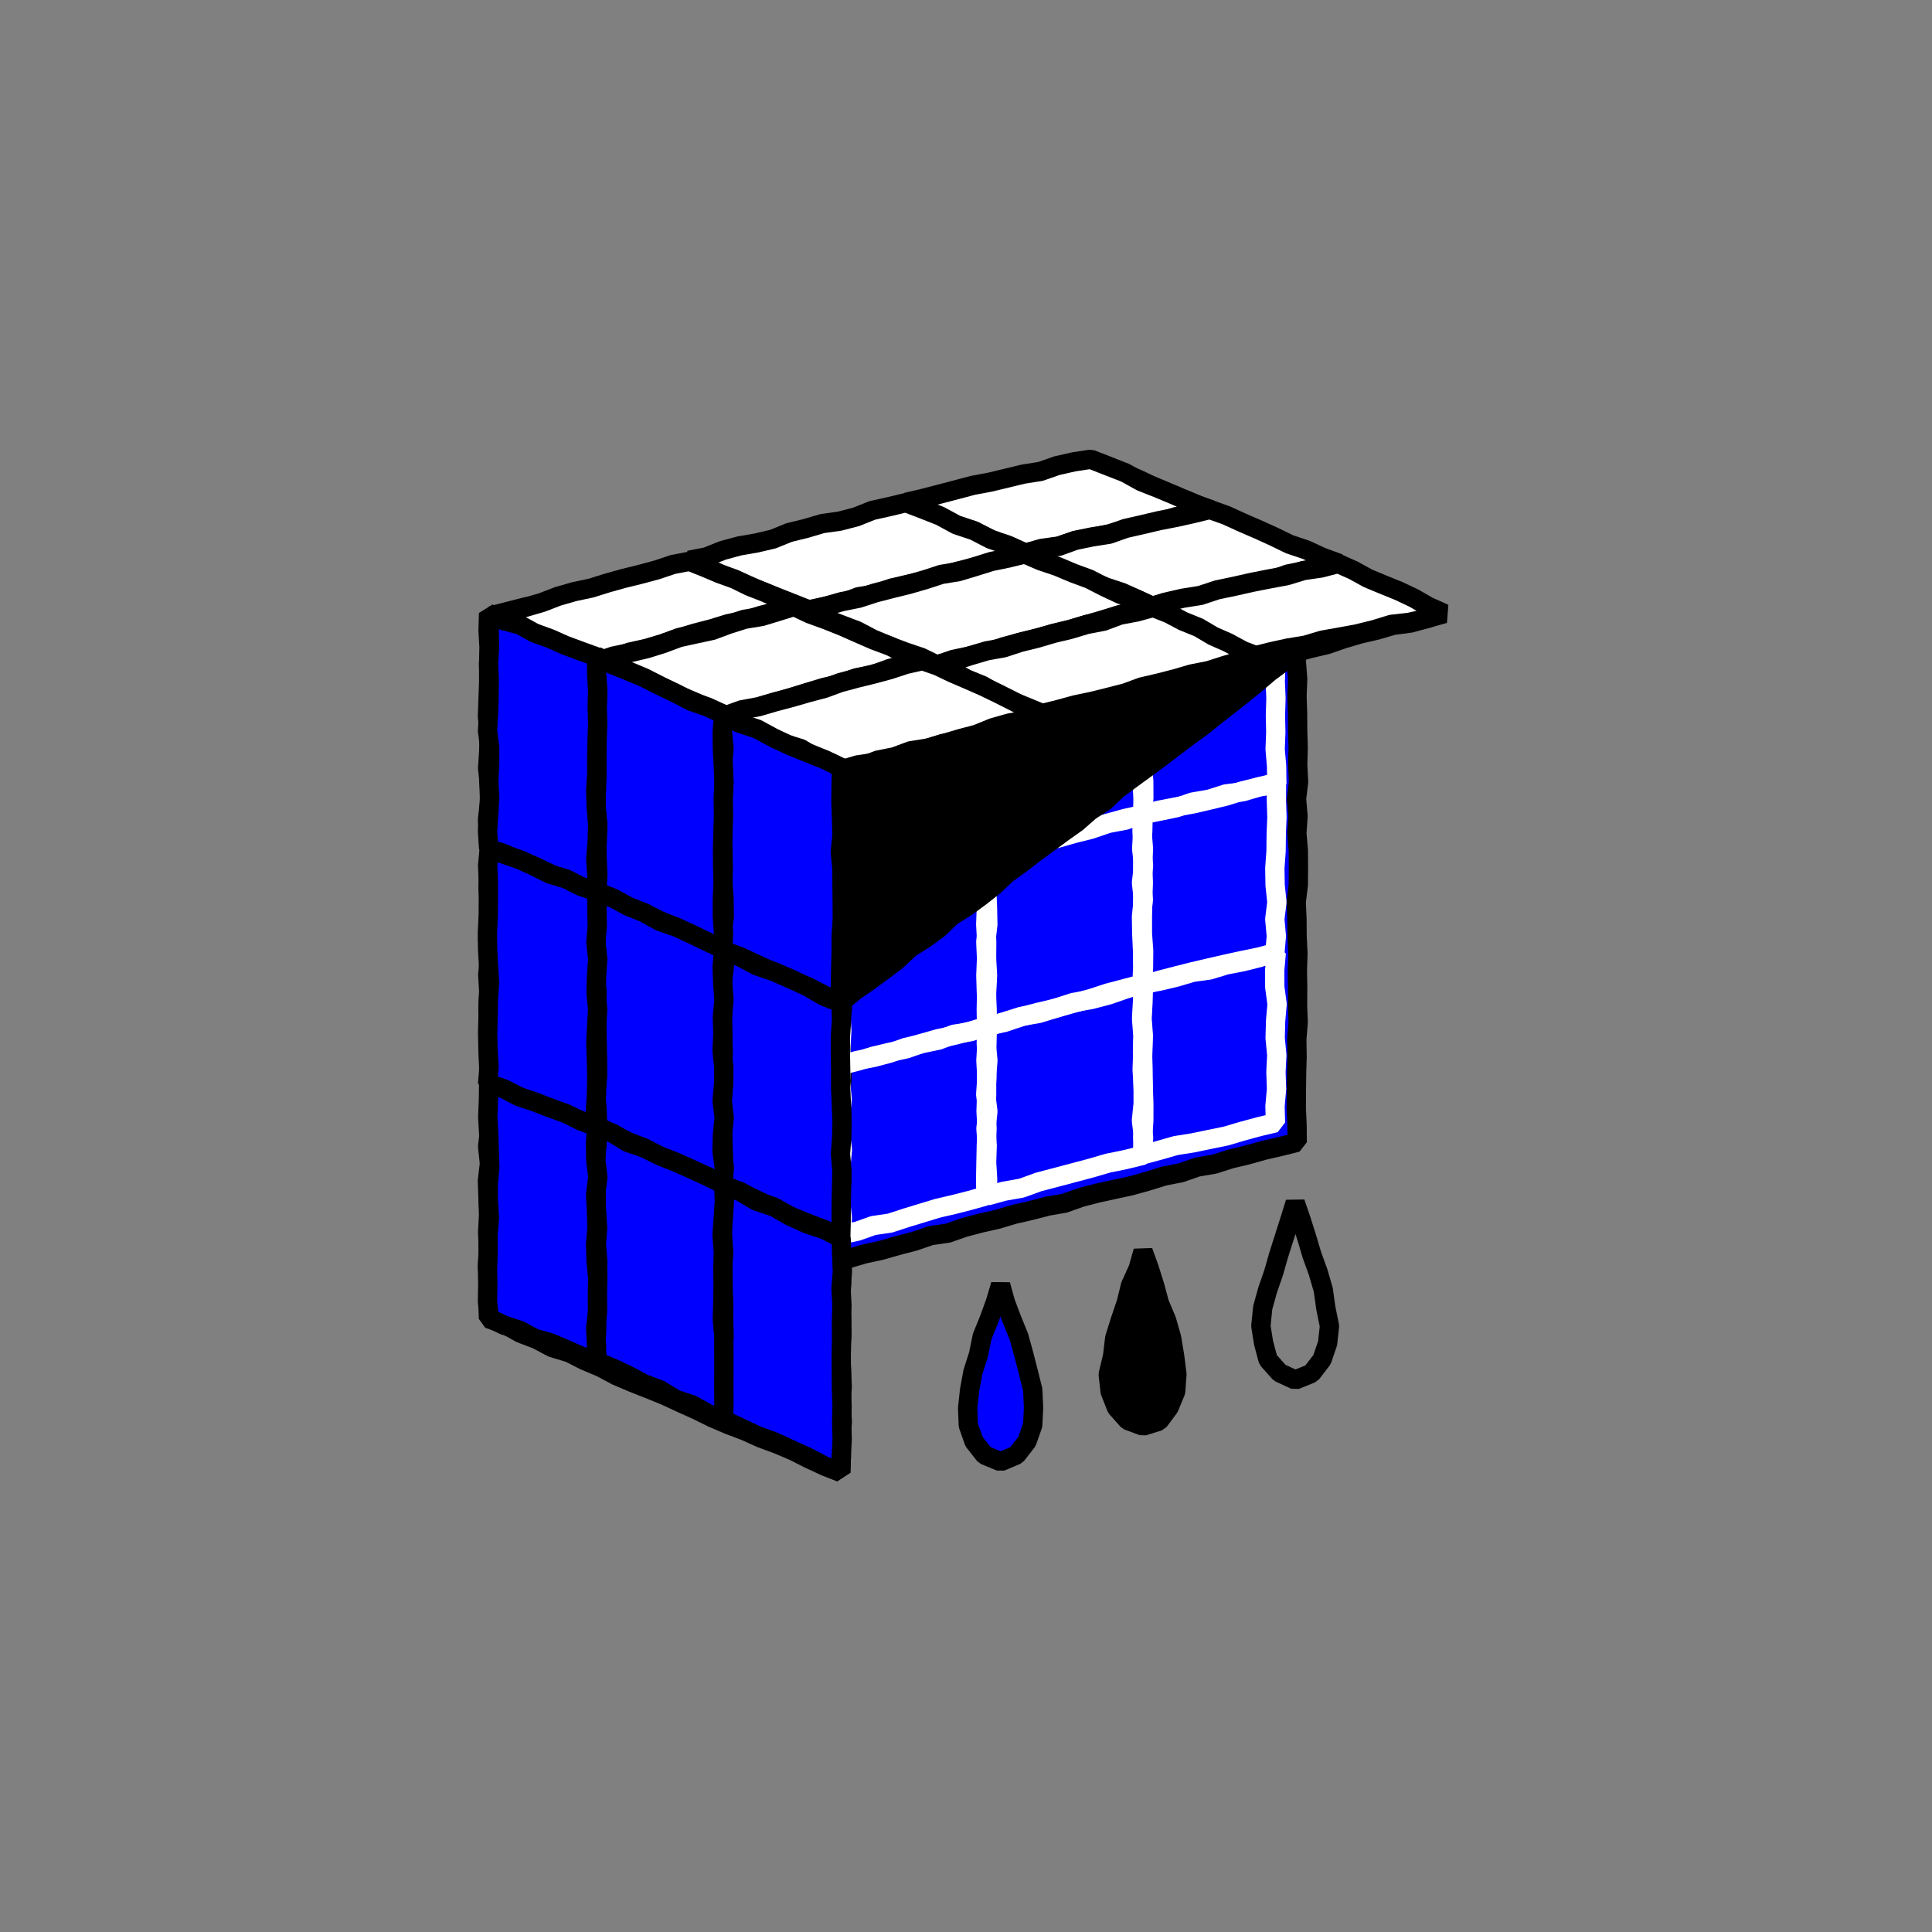 <svg id="Layer_1" data-name="Layer 1" xmlns="http://www.w3.org/2000/svg" viewBox="0 0 800 800"><rect x="0" y="0" width="800" height="800" fill="#808080" stroke="none"/><defs><style>.cls-1{fill:#fff;}.cls-2,.cls-4{fill:none;stroke-linejoin:bevel;stroke-width:8px;}.cls-2{stroke:#000;}.cls-3{fill:blue;}.cls-4{stroke:#fff;}</style></defs><title>rear window</title><polygon class="cls-1" points="350.01 318.68 343.32 316.09 336.63 313.31 330.27 309.79 323.54 307.09 316.79 304.44 310.24 301.35 303.56 298.55 296.98 295.5 290.16 293.02 283.67 289.77 277.18 286.53 270.36 284.05 263.61 281.42 257.09 278.25 250.65 274.89 243.78 272.5 237.21 269.43 230.74 266.15 224.02 263.42 217.09 261.17 210.47 258.2 203.78 254.94 210.82 253.05 217.72 251.3 224.73 250.01 231.42 247.49 238.34 245.84 245.16 243.79 252.21 242.65 258.97 240.41 265.86 238.66 272.78 237.04 279.62 235.09 286.5 233.32 293.48 231.9 300.34 230.03 307.2 228.15 314.06 226.28 321 224.72 327.79 222.57 334.56 220.35 341.65 219.34 348.37 216.9 355.24 215.08 362.29 213.91 368.97 211.34 375.91 209.77 382.81 208.02 389.61 205.91 396.62 204.6 403.5 202.79 410.3 200.66 417.15 198.74 424.19 197.53 431.06 195.72 437.82 193.41 444.83 192.06 451.63 190.33 458.34 192.83 464.92 195.87 471.63 198.59 478.16 201.73 484.76 204.71 491.57 207.23 498.23 210.07 504.76 213.23 511.42 216.09 517.87 219.42 524.75 221.76 531.34 224.8 537.81 228.07 544.35 231.17 551.18 233.65 557.82 236.55 564.64 239.05 571.13 242.31 577.59 245.61 584.35 248.25 590.87 251.45 597.6 253.99 590.89 256.14 584.02 257.99 576.92 258.93 570.09 260.92 563.16 262.53 556.33 264.53 549.59 266.88 542.67 268.51 535.8 270.31 528.92 272.11 521.92 273.44 515.14 275.62 508.15 276.99 501.48 279.57 494.4 280.61 487.73 283.23 480.66 284.28 473.81 286.2 467.12 288.71 460.19 290.36 453.32 292.17 446.27 293.35 439.51 295.63 432.69 297.63 425.64 298.82 418.89 301.14 411.85 302.33 404.97 304.11 398.12 306.05 391.4 308.46 384.5 310.21 377.56 311.8 370.56 313.14 363.78 315.35 356.94 317.36 350.01 318.68"/><polygon class="cls-2" points="350.01 318.68 343.32 316.09 336.63 313.31 330.27 309.79 323.54 307.09 316.79 304.44 310.24 301.35 303.56 298.55 296.98 295.5 290.16 293.02 283.67 289.77 277.18 286.53 270.36 284.05 263.61 281.42 257.09 278.25 250.65 274.89 243.78 272.5 237.21 269.43 230.74 266.15 224.02 263.42 217.09 261.17 210.47 258.2 203.78 254.94 210.82 253.05 217.72 251.3 224.73 250.01 231.42 247.49 238.34 245.84 245.16 243.79 252.21 242.65 258.97 240.41 265.86 238.66 272.78 237.04 279.62 235.09 286.5 233.32 293.48 231.9 300.34 230.03 307.2 228.15 314.06 226.28 321 224.72 327.79 222.57 334.56 220.35 341.65 219.34 348.37 216.9 355.24 215.08 362.29 213.91 368.97 211.34 375.91 209.77 382.81 208.02 389.61 205.91 396.62 204.6 403.5 202.79 410.3 200.66 417.15 198.74 424.19 197.53 431.06 195.72 437.82 193.41 444.83 192.06 451.63 190.33 458.34 192.83 464.92 195.87 471.63 198.59 478.16 201.73 484.76 204.71 491.57 207.23 498.23 210.07 504.76 213.23 511.42 216.09 517.87 219.42 524.75 221.76 531.34 224.8 537.81 228.07 544.35 231.17 551.18 233.65 557.82 236.55 564.64 239.05 571.13 242.31 577.59 245.61 584.35 248.25 590.87 251.45 597.6 253.99 590.89 256.14 584.02 257.99 576.92 258.93 570.09 260.92 563.16 262.53 556.33 264.53 549.59 266.88 542.67 268.51 535.8 270.31 528.92 272.11 521.92 273.44 515.14 275.62 508.15 276.99 501.48 279.57 494.4 280.61 487.73 283.23 480.66 284.28 473.81 286.2 467.12 288.71 460.19 290.36 453.32 292.17 446.27 293.35 439.51 295.63 432.69 297.63 425.64 298.82 418.89 301.14 411.85 302.33 404.97 304.11 398.12 306.05 391.4 308.46 384.5 310.21 377.56 311.8 370.56 313.14 363.78 315.35 356.94 317.36 350.01 318.68"/><polygon class="cls-3" points="537.14 472.99 530.29 474.72 523.35 476.31 516.5 478.24 509.57 479.89 502.78 482.06 495.74 483.26 489 485.61 482 486.98 475.19 489.1 468.34 491.01 461.37 492.52 454.41 494.04 447.52 495.83 440.79 498.23 433.75 499.45 426.85 501.24 419.91 502.83 413.08 504.87 406.13 506.44 399.24 508.26 392.5 510.62 385.41 511.63 378.65 513.96 371.76 515.75 364.91 517.72 357.94 519.22 351.1 521.23 343.99 522.22 337.33 524.28 337.05 517.34 337.11 510.23 336.88 503.13 336.73 496.02 337.35 488.92 337.58 481.82 337.5 474.71 337.38 467.61 336.82 460.5 336.93 453.4 337.57 446.3 337.55 439.19 337.47 432.08 336.88 424.98 336.78 417.87 337.68 410.77 336.95 403.66 337.12 396.55 337.31 389.45 337.06 382.34 337.5 375.23 336.74 368.12 337.28 361.01 337.31 353.9 337.33 346.8 337.12 339.69 337.35 332.58 336.95 325.47 337.08 318.36 337.06 311.25 337.06 304.14 336.95 297.02 337.12 289.84 344.04 287.94 350.97 286.33 358 285.06 364.78 282.85 371.67 281.06 378.66 279.68 385.39 277.29 392.27 275.46 399.13 273.51 406.23 272.57 412.91 269.94 419.91 268.58 426.77 266.66 433.66 264.87 440.52 262.97 447.5 261.52 454.3 259.37 461.22 257.67 468.16 256.05 475.22 254.9 481.9 252.29 488.98 251.24 495.7 248.79 502.62 247.09 509.55 245.43 516.53 244 523.35 241.89 530.21 239.95 537.06 238.69 537.37 245.6 537.15 252.71 537.56 259.82 537.16 266.92 536.79 274.03 537.33 281.13 537.06 288.23 537.29 295.34 537.33 302.44 537.54 309.54 537.35 316.65 537.7 323.75 536.86 330.86 537.48 337.96 537 345.07 537.61 352.18 537.65 359.28 537.6 366.39 536.73 373.5 537.04 380.61 537.09 387.71 537.44 394.82 537.21 401.93 537.33 409.04 537.28 416.15 537.54 423.26 536.98 430.36 537.09 437.47 536.89 444.58 536.8 451.69 536.76 458.8 537.08 465.92 537.14 472.99"/><polygon class="cls-2" points="537.14 472.99 530.29 474.72 523.35 476.31 516.5 478.24 509.57 479.89 502.78 482.06 495.74 483.26 489 485.61 482 486.98 475.19 489.1 468.34 491.01 461.37 492.52 454.41 494.04 447.52 495.83 440.79 498.23 433.75 499.45 426.85 501.24 419.91 502.83 413.08 504.87 406.13 506.44 399.24 508.26 392.5 510.62 385.41 511.63 378.65 513.96 371.76 515.75 364.91 517.72 357.94 519.22 351.1 521.23 343.99 522.22 337.33 524.28 337.05 517.34 337.11 510.23 336.88 503.13 336.73 496.02 337.35 488.92 337.58 481.82 337.5 474.71 337.38 467.61 336.82 460.5 336.93 453.4 337.57 446.3 337.55 439.19 337.47 432.08 336.88 424.98 336.78 417.87 337.68 410.77 336.95 403.66 337.12 396.55 337.31 389.45 337.06 382.34 337.5 375.23 336.74 368.12 337.28 361.01 337.31 353.9 337.33 346.8 337.12 339.69 337.35 332.58 336.95 325.47 337.08 318.36 337.06 311.25 337.06 304.14 336.95 297.02 337.12 289.84 344.04 287.94 350.97 286.33 358 285.06 364.78 282.85 371.67 281.06 378.66 279.68 385.39 277.29 392.27 275.46 399.13 273.51 406.23 272.57 412.91 269.94 419.91 268.58 426.77 266.66 433.66 264.87 440.52 262.97 447.5 261.52 454.3 259.37 461.22 257.67 468.16 256.05 475.22 254.9 481.9 252.29 488.98 251.24 495.7 248.79 502.62 247.09 509.55 245.43 516.53 244 523.35 241.89 530.21 239.95 537.06 238.69 537.37 245.6 537.15 252.71 537.56 259.82 537.16 266.92 536.79 274.03 537.33 281.13 537.06 288.23 537.29 295.34 537.33 302.44 537.54 309.54 537.35 316.65 537.7 323.75 536.86 330.86 537.48 337.96 537 345.07 537.61 352.18 537.65 359.28 537.6 366.39 536.73 373.5 537.04 380.61 537.09 387.71 537.44 394.82 537.21 401.93 537.33 409.04 537.28 416.15 537.54 423.26 536.98 430.36 537.09 437.47 536.89 444.58 536.8 451.69 536.76 458.8 537.08 465.92 537.14 472.99"/><polygon class="cls-3" points="202.24 546.02 209.14 548.45 215.48 552.04 222.26 554.62 228.67 558.02 235.66 560.12 242.13 563.4 248.81 566.21 255.22 569.64 261.89 572.48 268.63 575.14 275.35 577.85 281.92 580.92 288.53 583.88 295.03 587.09 301.69 589.95 308.48 592.51 315.09 595.49 321.9 598 328.58 600.82 335.05 604.11 341.65 607.12 348.11 609.64 348.41 602.85 348.11 595.73 348.79 588.61 348.18 581.49 348.73 574.37 348.46 567.25 347.9 560.13 348.62 553.01 348.55 545.89 347.97 538.77 348.53 531.64 348.02 524.52 348.01 517.41 348.06 510.29 348.57 503.17 347.89 496.05 348.57 488.93 347.86 481.81 348.53 474.69 348.04 467.57 348.49 460.45 348.15 453.33 348.67 446.21 348.45 439.09 348.26 431.97 347.89 424.85 348.82 417.72 348.78 410.6 347.85 403.48 348.21 396.35 348.55 389.23 348.09 382.1 348.13 374.98 348.33 367.86 348.63 360.74 348.14 353.61 348.24 346.49 348.52 339.37 348.54 332.24 347.9 325.1 348.31 317.98 341.72 315.01 334.93 312.46 328.5 309.08 321.8 306.33 315.23 303.27 308.46 300.67 301.92 297.55 295.38 294.41 288.48 292.12 282.11 288.6 275.15 286.42 268.85 282.75 262.26 279.75 255.61 276.88 248.89 274.15 242.21 271.35 235.52 268.55 228.87 265.66 222.37 262.46 215.69 259.64 208.95 256.93 202.31 253.94 202.1 261.09 202.51 268.21 202.35 275.33 202.36 282.45 202.09 289.57 201.85 296.69 202.54 303.81 202.39 310.94 201.93 318.06 202.67 325.18 202.66 332.3 201.88 339.42 202.17 346.54 202.76 353.65 202.32 360.77 202.11 367.89 202.65 375.01 202.22 382.13 201.95 389.25 202.74 396.37 201.98 403.49 202.38 410.61 202.05 417.73 202.38 424.85 202.17 431.98 202.27 439.1 202.52 446.22 202.82 453.34 202.21 460.47 202.76 467.59 201.93 474.71 202.67 481.84 201.83 488.96 202.08 496.08 202.31 503.21 201.92 510.33 202.27 517.46 201.84 524.58 202.59 531.71 202.17 538.84 202.24 546.02"/><polygon class="cls-2" points="202.24 546.02 209.14 548.45 215.48 552.04 222.26 554.62 228.67 558.02 235.66 560.12 242.13 563.4 248.81 566.21 255.22 569.64 261.89 572.48 268.63 575.14 275.35 577.85 281.92 580.92 288.53 583.88 295.03 587.09 301.69 589.95 308.48 592.51 315.09 595.49 321.9 598 328.58 600.82 335.05 604.11 341.65 607.12 348.11 609.64 348.41 602.85 348.11 595.73 348.79 588.61 348.18 581.49 348.73 574.37 348.46 567.25 347.9 560.13 348.62 553.01 348.55 545.89 347.97 538.77 348.53 531.64 348.02 524.52 348.01 517.41 348.06 510.29 348.57 503.17 347.89 496.05 348.57 488.93 347.86 481.81 348.53 474.69 348.04 467.57 348.49 460.45 348.15 453.33 348.67 446.21 348.45 439.09 348.26 431.97 347.89 424.85 348.82 417.72 348.78 410.6 347.85 403.48 348.21 396.35 348.55 389.23 348.09 382.1 348.13 374.98 348.33 367.86 348.63 360.74 348.14 353.61 348.24 346.49 348.52 339.37 348.54 332.24 347.9 325.1 348.31 317.98 341.72 315.01 334.93 312.46 328.5 309.08 321.8 306.33 315.23 303.27 308.46 300.67 301.92 297.55 295.38 294.41 288.48 292.12 282.11 288.6 275.15 286.42 268.85 282.75 262.26 279.75 255.61 276.88 248.89 274.15 242.21 271.35 235.52 268.55 228.87 265.66 222.37 262.46 215.69 259.64 208.95 256.93 202.31 253.94 202.1 261.09 202.51 268.21 202.35 275.33 202.36 282.45 202.09 289.57 201.85 296.69 202.54 303.81 202.39 310.94 201.93 318.06 202.67 325.18 202.66 332.3 201.88 339.42 202.17 346.54 202.76 353.65 202.32 360.77 202.11 367.89 202.65 375.01 202.22 382.13 201.95 389.25 202.74 396.37 201.98 403.49 202.38 410.61 202.05 417.73 202.38 424.85 202.17 431.98 202.27 439.1 202.52 446.22 202.82 453.34 202.21 460.47 202.76 467.59 201.93 474.71 202.67 481.84 201.83 488.96 202.08 496.08 202.31 503.21 201.92 510.33 202.27 517.46 201.84 524.58 202.59 531.71 202.17 538.84 202.24 546.02"/><polygon class="cls-4" points="347.97 299.97 355.03 298.54 361.72 296.78 368.34 294.72 375 292.83 381.7 291.11 388.35 289.2 395.23 288.12 401.8 285.84 408.62 284.26 408.5 291.37 409 298.4 408.69 305.43 409 312.47 408.29 319.5 408.59 326.54 408.54 333.57 408.72 340.61 408.84 347.65 408.83 354.9 401.77 356.07 395.29 358.62 388.44 359.81 381.87 362.01 375.11 363.52 368.42 365.31 361.74 367.12 355.02 368.82 348.28 370.66 348.16 363.56 348.81 356.53 347.93 349.5 347.93 342.46 348.69 335.43 348.05 328.39 348.5 321.36 348.28 314.32 348.18 307.28 347.97 299.97"/><polygon class="cls-4" points="408.91 284.61 415.71 282.3 423.01 280.86 430.14 278.77 437.15 276.24 444.39 274.55 451.7 273.15 458.68 270.49 466.02 269.15 473.31 266.76 472.93 274.02 473.22 281.05 473.55 288.08 473.08 295.12 473.08 302.15 473.46 309.19 472.88 316.22 473.59 323.26 473.63 330.3 473.12 337.32 465.87 338.9 458.71 340.88 451.6 343.03 444.39 344.81 437.16 346.55 430.22 349.31 422.94 350.86 415.73 352.71 408.85 354.3 408.2 347.66 408.55 340.63 409.03 333.59 408.11 326.56 408.64 319.53 408.21 312.49 408.16 305.46 408.29 298.42 408.52 291.38 408.91 284.61"/><polygon class="cls-4" points="473.34 267.14 480.06 265.46 487.04 264.17 493.87 262.3 500.8 260.78 507.55 258.55 514.41 256.77 521.41 255.57 528.52 253.72 528.62 261.01 528.27 268.04 528.31 275.07 528.05 282.11 528.35 289.14 528.13 296.18 528.28 303.21 528.01 310.25 528.61 317.29 528.7 324.63 521.4 325.85 514.6 327.85 507.54 328.77 500.76 330.93 493.77 332.14 487.04 334.47 480.09 335.91 473.22 337.25 473.29 330.31 472.9 323.28 473.14 316.24 473 309.21 472.75 302.18 472.89 295.14 473.13 288.11 473.32 281.07 473.58 274.03 473.34 267.14"/><polygon class="cls-4" points="348.61 370.82 354.95 368.6 361.76 367.29 368.37 365.2 375.05 363.41 381.8 361.84 388.42 359.81 395.28 358.65 401.83 356.34 408.64 354.6 408.82 361.73 408.3 368.76 408.44 375.8 408.18 382.83 408.57 389.86 408.51 396.9 408.91 403.93 408.54 410.97 408.4 418.01 408.51 425.02 401.91 426.95 395.21 428.67 388.43 430.12 381.78 432.02 375.22 434.31 368.44 435.73 361.7 437.34 355.08 439.4 348.17 441.16 348.17 433.92 348.56 426.89 348.19 419.86 348.46 412.82 348.73 405.79 348.51 398.75 347.98 391.72 348.77 384.68 348.77 377.65 348.61 370.82"/><polygon class="cls-4" points="408.48 354.63 415.67 352.54 422.97 351.07 430.04 348.76 437.33 347.25 444.47 345.21 451.68 343.41 458.72 340.99 466.05 339.6 473.35 337.06 473.17 344.38 472.75 351.41 473.51 358.45 472.67 365.48 473.43 372.51 472.67 379.55 472.78 386.58 473.11 393.62 473.18 400.66 472.85 407.47 465.96 409.59 458.93 412.02 451.74 413.91 444.38 415.12 437.31 417.44 430.07 419.14 422.88 421.01 415.82 423.39 408.8 424.72 408.75 418.02 408.44 410.99 408.23 403.95 408.51 396.92 408.21 389.89 409.04 382.85 408.89 375.82 408.61 368.78 408.67 361.74 408.48 354.63"/><polygon class="cls-4" points="472.98 337.21 479.98 335.49 486.94 334.14 493.93 332.89 500.83 331.29 507.71 329.62 514.49 327.49 521.38 325.78 528.56 324.03 528.53 331.37 528.75 338.4 528.46 345.43 528.39 352.47 527.88 359.5 528 366.54 528.73 373.57 527.87 380.61 528.5 387.65 527.93 394.38 521.47 396.51 514.6 398.23 507.64 399.57 500.85 401.64 493.8 402.63 487 404.64 480.09 406.28 473.36 407.43 473.49 400.67 473.56 393.64 473.04 386.61 473.04 379.57 473.17 372.54 473.42 365.5 473.16 358.47 473.47 351.43 472.9 344.39 472.98 337.21"/><polygon class="cls-4" points="348.3 440.94 354.99 439.11 361.81 437.85 368.5 436.06 375.04 433.72 381.77 432.11 388.56 430.72 395.08 428.26 401.96 427.18 408.69 424.89 408.39 432.09 409.06 439.12 408.52 446.16 408.54 453.19 408.31 460.23 408.71 467.26 408.42 474.29 408.27 481.33 408.14 488.37 408.25 495.18 401.83 497 395.13 498.72 388.38 500.28 381.75 502.29 375.13 504.31 368.54 506.46 361.64 507.47 355.09 509.79 348.4 511.23 348.78 504.29 348.04 497.25 348.01 490.22 348.14 483.19 348.82 476.15 347.96 469.12 348.01 462.08 348.72 455.05 348.02 448 348.3 440.94"/><polygon class="cls-4" points="408.81 425.25 415.73 423.12 422.83 420.9 430.18 419.63 437.28 417.43 444.43 415.42 451.61 413.52 458.68 411.21 465.87 409.3 473.38 407.37 473.1 414.74 472.71 421.77 473.24 428.81 473.09 435.84 473.3 442.88 473.37 449.91 473.63 456.94 473.62 463.98 473.16 471.02 473.47 478.33 466.02 480.16 458.73 481.65 451.6 483.73 444.42 485.63 437.23 487.54 430.05 489.42 423.04 491.97 415.69 493.27 408.73 495.19 408.96 488.38 408.53 481.35 408.77 474.32 408.27 467.28 409.06 460.25 408.17 453.21 408.65 446.18 408.25 439.14 408.66 432.1 408.81 425.25"/><polygon class="cls-4" points="473.42 407.93 480.01 405.94 486.86 404.15 493.73 402.41 500.63 400.79 507.53 399.21 514.46 397.7 521.41 396.26 528.47 394.51 527.83 401.73 527.86 408.76 528.81 415.8 528.2 422.83 528.01 429.86 528.69 436.9 528.34 443.93 528.58 450.97 527.95 458.01 528.14 464.91 521.39 466.52 514.55 468.37 507.75 470.39 500.8 471.81 493.87 473.25 486.85 474.37 480.02 476.32 473.04 478.2 473.53 471.03 472.65 464 473.36 456.97 473.35 449.93 472.95 442.9 473.19 435.86 473.43 428.83 472.9 421.79 473.29 414.75 473.42 407.93"/><polygon class="cls-1" points="451.64 190.17 458.73 192.95 465.87 195.73 472.6 199.45 479.72 202.25 486.78 205.21 493.77 208.35 501.43 211.03 494.01 212.76 486.95 213.95 480.11 216.07 473.18 217.81 466.15 219.17 459.26 221.09 452.26 222.55 445.23 223.84 438.41 226.11 431.29 227.1 424.38 229.12 417.31 226.12 410.2 223.28 403.33 219.87 396.05 217.44 389.03 214.4 382.08 211.15 375.32 208 382.07 206.42 388.99 204.63 395.9 202.82 402.81 200.98 409.85 199.67 416.8 198 423.75 196.32 430.83 195.21 437.62 192.84 444.6 191.25 451.64 190.17"/><polygon class="cls-2" points="451.64 190.17 458.73 192.95 465.87 195.73 472.6 199.45 479.72 202.25 486.78 205.21 493.77 208.35 501.43 211.03 494.01 212.76 486.95 213.95 480.11 216.07 473.18 217.81 466.15 219.17 459.26 221.09 452.26 222.55 445.23 223.84 438.41 226.11 431.29 227.1 424.38 229.12 417.31 226.12 410.2 223.28 403.33 219.87 396.05 217.44 389.03 214.4 382.08 211.15 375.32 208 382.07 206.42 388.99 204.63 395.9 202.82 402.81 200.98 409.85 199.67 416.8 198 423.75 196.32 430.83 195.21 437.62 192.84 444.6 191.25 451.64 190.17"/><polygon class="cls-1" points="500.96 210.96 507.78 213.39 514.33 216.38 520.93 219.24 527.5 222.22 533.98 225.37 540.83 227.67 547.37 230.69 554.57 233.32 547.21 235.18 540.13 236.31 533.13 237.74 526.37 240.25 519.34 241.55 512.42 243.38 505.44 244.94 498.46 246.46 491.44 247.84 484.58 249.92 477.55 251.23 471.02 248.2 464.44 245.26 457.59 243 450.9 240.33 444.27 237.51 437.59 234.81 431.08 231.71 424.41 229.02 431.34 227.33 438.42 226.22 445.18 223.77 452.19 222.33 459.27 221.22 466.05 218.82 473.02 217.23 479.97 215.59 487 214.23 493.98 212.67 500.96 210.96"/><polygon class="cls-2" points="500.96 210.96 507.78 213.39 514.33 216.38 520.93 219.24 527.5 222.22 533.98 225.37 540.83 227.67 547.37 230.69 554.57 233.32 547.21 235.18 540.13 236.31 533.13 237.74 526.37 240.25 519.34 241.55 512.42 243.38 505.44 244.94 498.46 246.46 491.44 247.84 484.58 249.92 477.55 251.23 471.02 248.2 464.44 245.26 457.59 243 450.9 240.33 444.27 237.51 437.59 234.81 431.08 231.71 424.41 229.02 431.34 227.33 438.42 226.22 445.18 223.77 452.19 222.33 459.27 221.22 466.05 218.82 473.02 217.23 479.97 215.59 487 214.23 493.98 212.67 500.96 210.96"/><polygon class="cls-1" points="554.1 233.34 560.38 236.13 566.42 239.46 572.79 242.11 579.18 244.7 585.42 247.65 591.41 251.1 598.11 254.08 590.65 256.11 583.5 257.71 576.17 258.54 569.15 260.69 562.04 262.45 554.83 263.78 547.61 265.06 540.58 267.15 533.33 268.34 526.17 269.91 519.14 271.7 512.9 268.99 506.82 265.74 500.35 263.3 494.22 260.16 487.88 257.44 481.65 254.47 476.03 251.36 482.62 249.35 489.76 247.72 497.01 246.56 503.99 244.26 511.17 242.76 518.31 241.15 525.5 239.73 532.71 238.39 539.74 236.25 547.01 235.19 554.1 233.34"/><polygon class="cls-2" points="554.1 233.34 560.38 236.13 566.42 239.46 572.79 242.11 579.18 244.7 585.42 247.65 591.41 251.1 598.11 254.08 590.65 256.11 583.5 257.71 576.17 258.54 569.15 260.69 562.04 262.45 554.83 263.78 547.61 265.06 540.58 267.15 533.33 268.34 526.17 269.91 519.14 271.7 512.9 268.99 506.82 265.74 500.35 263.3 494.22 260.16 487.88 257.44 481.65 254.47 476.03 251.36 482.62 249.35 489.76 247.72 497.01 246.56 503.99 244.26 511.17 242.76 518.31 241.15 525.5 239.73 532.71 238.39 539.74 236.25 547.01 235.19 554.1 233.34"/><polygon class="cls-1" points="375.09 208.14 382.2 210.85 389.32 213.66 396.08 217.33 403.36 219.75 410.18 223.29 417.45 225.76 424.66 229.01 417.44 230.62 410.74 233.17 403.79 234.77 396.86 236.45 389.98 238.34 383.13 240.3 376.17 241.9 369.22 243.51 362.49 245.94 355.42 247.11 348.73 249.71 341.71 251.08 334.87 252.5 327.9 249.74 320.78 246.93 313.67 244.08 306.68 240.99 299.51 238.27 292.55 235.05 285.38 231.98 292.55 230.61 299.22 227.94 306.1 226.07 313.15 224.85 320.1 223.22 326.75 220.52 333.68 218.82 340.52 216.8 347.64 215.81 354.54 214.02 361.21 211.35 368.19 209.8 375.09 208.14"/><polygon class="cls-2" points="375.09 208.14 382.2 210.85 389.32 213.66 396.08 217.33 403.36 219.75 410.18 223.29 417.45 225.76 424.66 229.01 417.44 230.62 410.74 233.17 403.79 234.77 396.86 236.45 389.98 238.34 383.13 240.3 376.17 241.9 369.22 243.51 362.49 245.94 355.42 247.11 348.73 249.71 341.71 251.08 334.87 252.5 327.9 249.74 320.78 246.93 313.67 244.08 306.68 240.99 299.51 238.27 292.55 235.05 285.38 231.98 292.55 230.61 299.22 227.94 306.1 226.07 313.15 224.85 320.1 223.22 326.75 220.52 333.68 218.82 340.52 216.8 347.64 215.81 354.54 214.02 361.21 211.35 368.19 209.8 375.09 208.14"/><polygon class="cls-1" points="424.37 229.39 430.86 232.2 437.71 234.5 444.34 237.29 451.1 239.79 457.52 243.09 464.05 246.15 470.98 248.28 477.38 251.25 470.6 252.9 463.65 254.52 456.83 256.63 449.99 258.62 443.16 260.68 436.23 262.38 429.35 264.23 422.42 265.94 415.55 267.83 408.78 270.11 401.78 271.58 394.78 273.04 387.97 275.37 381.45 272.19 374.61 269.89 367.88 267.33 361.24 264.52 354.85 261.16 348.11 258.6 341.38 256.02 334.62 252.98 341.7 251.08 348.56 249.13 355.56 247.72 362.36 245.52 369.26 243.73 376.18 242.03 383.03 240.05 389.82 237.84 396.9 236.69 403.73 234.62 410.54 232.5 417.54 231.06 424.37 229.39"/><polygon class="cls-2" points="424.37 229.39 430.86 232.2 437.71 234.5 444.34 237.29 451.1 239.79 457.52 243.09 464.05 246.15 470.98 248.28 477.38 251.25 470.6 252.9 463.65 254.52 456.83 256.63 449.99 258.62 443.16 260.68 436.23 262.38 429.35 264.23 422.42 265.94 415.55 267.83 408.78 270.11 401.78 271.58 394.78 273.04 387.97 275.37 381.45 272.19 374.61 269.89 367.88 267.33 361.24 264.52 354.85 261.16 348.11 258.6 341.38 256.02 334.62 252.98 341.7 251.08 348.56 249.13 355.56 247.72 362.36 245.52 369.26 243.73 376.18 242.03 383.03 240.05 389.82 237.84 396.9 236.69 403.73 234.62 410.54 232.5 417.54 231.06 424.37 229.39"/><polygon class="cls-1" points="477.52 251.53 483.85 254.03 489.95 257.24 496.35 259.83 502.3 263.35 508.61 266.13 514.68 269.43 521.41 272 514.16 273.57 507.3 275.5 500.5 277.69 493.49 279.06 486.64 281.06 479.74 282.83 472.79 284.44 466.06 286.91 459.16 288.69 452.24 290.4 445.24 291.87 438.36 293.75 431.59 295.44 425.38 292.88 418.98 290.3 412.76 287.34 406.81 283.81 400.4 281.24 394.35 277.89 387.87 275.22 394.95 273.71 401.75 271.52 408.59 269.5 415.63 268.23 422.42 266.01 429.34 264.31 436.18 262.29 443.12 260.63 449.95 258.58 456.97 257.23 463.69 254.72 470.72 253.39 477.52 251.53"/><polygon class="cls-2" points="477.52 251.53 483.85 254.03 489.95 257.24 496.35 259.83 502.3 263.35 508.61 266.13 514.68 269.43 521.41 272 514.16 273.57 507.3 275.5 500.5 277.69 493.49 279.06 486.64 281.06 479.74 282.83 472.79 284.44 466.06 286.91 459.16 288.69 452.24 290.4 445.24 291.87 438.36 293.75 431.59 295.44 425.38 292.88 418.98 290.3 412.76 287.34 406.81 283.81 400.4 281.24 394.35 277.89 387.87 275.22 394.95 273.71 401.75 271.52 408.59 269.5 415.63 268.23 422.42 266.01 429.34 264.31 436.18 262.29 443.12 260.63 449.95 258.58 456.97 257.23 463.69 254.72 470.72 253.39 477.52 251.53"/><polygon class="cls-1" points="285.51 232.43 291.64 234.87 297.86 237.51 304.22 239.8 310.29 242.78 316.59 245.24 322.76 248 328.43 250.94 322.08 253.08 315.23 254.79 308.49 256.9 301.54 258.26 294.79 260.34 287.96 262.11 281.2 264.15 274.52 266.5 267.75 268.49 260.84 270.01 254.17 272.38 247.25 274.23 241.21 270.96 235.1 268.08 228.92 265.37 222.71 262.71 216.42 260.23 210.17 257.65 203.63 254.91 210.82 253.23 217.66 251.45 224.43 249.47 231.05 246.92 237.83 244.98 244.75 243.51 251.5 241.4 258.3 239.5 265.15 237.82 271.98 235.98 278.69 233.73 285.51 232.43"/><polygon class="cls-2" points="285.51 232.43 291.64 234.87 297.86 237.51 304.22 239.8 310.29 242.78 316.59 245.24 322.76 248 328.43 250.94 322.08 253.08 315.23 254.79 308.49 256.9 301.54 258.26 294.79 260.34 287.96 262.11 281.2 264.15 274.52 266.5 267.75 268.49 260.84 270.01 254.17 272.38 247.25 274.23 241.21 270.96 235.1 268.08 228.92 265.37 222.71 262.71 216.42 260.23 210.17 257.65 203.63 254.91 210.82 253.23 217.66 251.45 224.43 249.47 231.05 246.92 237.83 244.98 244.75 243.51 251.5 241.4 258.3 239.5 265.15 237.82 271.98 235.98 278.69 233.73 285.51 232.43"/><polygon class="cls-1" points="328.82 251.13 335.3 254.19 342.07 256.65 348.76 259.31 355.35 262.23 361.95 265.1 368.7 267.62 375.14 270.9 382.48 273.25 375.14 275 368.33 276.84 361.69 279.31 354.73 280.63 348.07 283.05 341.19 284.65 334.43 286.69 327.69 288.8 320.93 290.82 314.14 292.77 307.33 294.69 300.42 296.25 293.78 293.42 287.2 290.5 280.56 287.72 273.86 285.06 267.3 282.1 260.71 279.2 253.72 277.21 247.22 273.96 253.96 271.67 260.89 270.24 267.76 268.61 274.5 266.51 281.14 264.03 288.05 262.51 294.96 261.02 301.6 258.55 308.33 256.42 315.35 255.27 322.11 253.21 328.82 251.13"/><polygon class="cls-2" points="328.82 251.13 335.3 254.19 342.07 256.65 348.76 259.31 355.35 262.23 361.95 265.1 368.7 267.62 375.14 270.9 382.48 273.25 375.14 275 368.33 276.84 361.69 279.31 354.73 280.63 348.07 283.05 341.19 284.65 334.43 286.69 327.69 288.8 320.93 290.82 314.14 292.77 307.33 294.69 300.42 296.25 293.78 293.42 287.2 290.5 280.56 287.72 273.86 285.06 267.3 282.1 260.71 279.2 253.72 277.21 247.22 273.96 253.96 271.67 260.89 270.24 267.76 268.61 274.5 266.51 281.14 264.03 288.05 262.51 294.96 261.02 301.6 258.55 308.33 256.42 315.35 255.27 322.11 253.21 328.82 251.13"/><polygon class="cls-1" points="381.96 273.56 388.31 275.77 394.46 278.71 400.72 281.4 406.96 284.14 413.1 287.09 419.19 290.16 425.27 293.27 431.74 295.96 424.85 298.17 417.86 299.41 411.07 301.35 404.5 304.03 397.67 305.83 390.9 307.85 384.11 309.77 377.09 310.88 370.45 313.36 363.5 314.75 356.87 317.27 350 318.79 343.94 315.76 337.46 313.55 331.6 309.98 325.04 307.95 318.88 305.03 312.63 302.3 306.41 299.5 300.69 296.24 307.11 293.93 314.08 292.64 320.86 290.65 327.68 288.85 334.46 286.88 341.29 285.08 347.94 282.64 354.76 280.82 361.62 279.15 368.44 277.3 375.16 275.1 381.96 273.56"/><polygon class="cls-2" points="381.96 273.56 388.31 275.77 394.46 278.71 400.72 281.4 406.96 284.14 413.1 287.09 419.19 290.16 425.27 293.27 431.74 295.96 424.85 298.17 417.86 299.41 411.07 301.35 404.5 304.03 397.67 305.83 390.9 307.85 384.11 309.77 377.09 310.88 370.45 313.36 363.5 314.75 356.87 317.27 350 318.79 343.94 315.76 337.46 313.55 331.6 309.98 325.04 307.95 318.88 305.03 312.63 302.3 306.41 299.5 300.69 296.24 307.11 293.93 314.08 292.64 320.86 290.65 327.68 288.85 334.46 286.88 341.29 285.08 347.94 282.64 354.76 280.82 361.62 279.15 368.44 277.3 375.16 275.1 381.96 273.56"/><polygon points="537.23 270.02 531.4 274.09 525.6 278.38 520.1 283.06 514.49 287.62 508.84 292.09 503.14 296.51 497.52 301.05 491.66 305.26 485.91 309.62 480.17 314 474.36 318.28 468.52 322.52 462.72 326.82 457.45 331.81 451.38 335.75 445.94 340.52 440.05 344.7 434.23 348.98 428.41 353.25 422.69 357.66 416.83 361.89 411.56 366.88 405.89 371.34 400.07 375.61 393.93 379.46 388.71 384.53 382.86 388.77 376.73 392.63 371.45 397.62 365.69 401.98 359.87 406.26 353.91 410.38 348.36 414.9 348.58 407.59 348.21 400.21 348.17 392.82 348.09 385.44 347.93 378.06 347.85 370.68 348.68 363.29 348.42 355.91 348.14 348.52 347.97 341.14 348.69 333.75 348.05 326.36 348.11 318.81 355.21 316.72 362.4 315.66 369.39 313.83 376.38 311.97 383.38 310.17 390.26 307.91 397.39 306.6 404.3 304.48 411.37 302.93 418.32 300.92 425.42 299.48 432.3 297.22 439.17 294.91 446.31 293.62 453.33 291.9 460.31 289.98 467.34 288.31 474.34 286.46 481.37 284.79 488.36 282.92 495.22 280.55 502.19 278.65 509.18 276.78 516.2 275.02 523.39 273.92 530.28 271.67 537.23 270.02"/><polygon class="cls-2" points="537.23 270.02 531.4 274.09 525.6 278.38 520.1 283.06 514.49 287.62 508.84 292.09 503.14 296.51 497.52 301.05 491.66 305.26 485.91 309.62 480.17 314 474.36 318.28 468.52 322.52 462.72 326.82 457.45 331.81 451.38 335.75 445.94 340.52 440.05 344.7 434.23 348.98 428.41 353.25 422.69 357.66 416.83 361.89 411.56 366.88 405.89 371.34 400.07 375.61 393.93 379.46 388.71 384.53 382.86 388.77 376.73 392.63 371.45 397.62 365.69 401.98 359.87 406.26 353.91 410.38 348.36 414.9 348.58 407.59 348.21 400.21 348.17 392.82 348.09 385.44 347.93 378.06 347.85 370.68 348.68 363.29 348.42 355.91 348.14 348.52 347.97 341.14 348.69 333.75 348.05 326.36 348.11 318.81 355.21 316.72 362.4 315.66 369.39 313.83 376.38 311.97 383.38 310.17 390.26 307.91 397.39 306.6 404.3 304.48 411.37 302.93 418.32 300.92 425.42 299.48 432.3 297.22 439.17 294.91 446.31 293.62 453.33 291.9 460.31 289.98 467.34 288.31 474.34 286.46 481.37 284.79 488.36 282.92 495.22 280.55 502.19 278.65 509.18 276.78 516.2 275.02 523.39 273.92 530.28 271.67 537.23 270.02"/><polygon class="cls-2" points="550.51 549.07 549.74 556.19 547.42 562.98 543.04 568.69 536.32 571.42 529.84 568.41 525.08 563.05 523.23 556.12 522.1 549.07 522.87 541.48 524.9 534.15 527.39 526.97 529.47 519.67 531.77 512.45 534.07 505.21 536.32 497.98 538.78 505.15 541.07 512.38 543.23 519.65 545.82 526.8 547.94 534.1 548.99 541.63 550.51 549.07"/><polygon points="487.33 569.07 486.81 576.21 484.09 582.8 479.86 588.48 473.32 590.52 467.01 588.2 462.33 582.92 459.7 576.24 458.89 569.07 460.69 561.64 461.59 554.07 463.86 546.82 466.3 539.62 468.14 532.24 471.29 525.29 473.32 518.13 475.84 525.13 478.12 532.36 480.1 539.69 483.07 546.73 485.15 554.04 486.39 561.55 487.33 569.07"/><polygon class="cls-2" points="487.33 569.07 486.81 576.21 484.09 582.8 479.86 588.48 473.32 590.52 467.01 588.2 462.33 582.92 459.7 576.24 458.89 569.07 460.69 561.64 461.59 554.07 463.86 546.82 466.3 539.62 468.14 532.24 471.29 525.29 473.32 518.13 475.84 525.13 478.12 532.36 480.1 539.69 483.07 546.73 485.15 554.04 486.39 561.55 487.33 569.07"/><polygon class="cls-3" points="427.97 583.07 427.61 590.16 425.24 596.88 420.88 602.49 414.32 605.25 407.74 602.53 403.33 596.92 400.96 590.18 400.68 583.07 401.49 575.6 402.86 568.14 405.18 560.91 406.7 553.43 409.56 546.38 412.16 539.25 414.32 532.01 416.34 539.3 419.01 546.4 421.89 553.45 423.91 560.77 425.8 568.13 427.64 575.51 427.97 583.07"/><polygon class="cls-2" points="427.97 583.07 427.61 590.16 425.24 596.88 420.88 602.49 414.32 605.25 407.74 602.53 403.33 596.92 400.96 590.18 400.68 583.07 401.49 575.6 402.86 568.14 405.18 560.91 406.7 553.43 409.56 546.38 412.16 539.25 414.32 532.01 416.34 539.3 419.01 546.4 421.89 553.45 423.91 560.77 425.8 568.13 427.64 575.51 427.97 583.07"/><polygon class="cls-3" points="348.45 317.89 341.48 314.54 334.37 311.68 327.27 308.81 320.34 305.57 313.6 301.9 306.28 299.5 299.64 296.3 299.09 302.92 299.79 309.87 299.22 316.82 299.76 323.78 299.33 330.73 299.25 337.68 298.96 344.63 299.31 351.58 299.49 358.53 299.35 365.48 299.81 372.43 299.91 379.38 299.05 386.35 299.13 393.53 306.55 396.2 313.5 399.4 320.46 402.58 327.27 406.09 334.54 408.59 341.37 412.08 348.46 415.55 347.98 408.35 348.1 401.4 348.3 394.45 348.32 387.5 348.77 380.55 348.75 373.6 348.65 366.65 348.63 359.7 347.95 352.75 348.67 345.8 348.46 338.85 348.2 331.89 348.29 324.93 348.45 317.89"/><polygon class="cls-2" points="348.45 317.89 341.48 314.54 334.37 311.68 327.27 308.81 320.34 305.57 313.6 301.9 306.28 299.5 299.64 296.3 299.09 302.92 299.79 309.87 299.22 316.82 299.76 323.78 299.33 330.73 299.25 337.68 298.96 344.63 299.31 351.58 299.49 358.53 299.35 365.48 299.81 372.43 299.91 379.38 299.05 386.35 299.13 393.53 306.55 396.2 313.5 399.4 320.46 402.58 327.27 406.09 334.54 408.59 341.37 412.08 348.46 415.55 347.98 408.35 348.1 401.4 348.3 394.45 348.32 387.5 348.77 380.55 348.75 373.6 348.65 366.65 348.63 359.7 347.95 352.75 348.67 345.8 348.46 338.85 348.2 331.89 348.29 324.93 348.45 317.89"/><polygon class="cls-3" points="299.68 295.83 293.01 292.76 286.19 290.38 279.78 287.07 273.29 283.95 266.87 280.68 260.23 277.9 253.53 275.19 246.86 271.6 246.81 278.92 247.5 285.87 247.22 292.82 246.85 299.78 247.21 306.73 247.1 313.68 247.16 320.63 246.96 327.58 246.72 334.53 247.53 341.48 247.1 348.43 247.25 355.38 247.54 362.35 247.15 369.26 253.77 371.99 260.01 375.65 266.82 378.06 273.29 381.24 279.95 383.98 286.23 387.57 292.73 390.69 299.33 393.08 299.6 386.35 299.1 379.4 299.1 372.45 299.4 365.5 299.23 358.55 299.18 351.6 299.36 344.65 299.59 337.7 299.47 330.75 299.76 323.8 299.5 316.85 299.12 309.89 299.06 302.93 299.68 295.83"/><polygon class="cls-2" points="299.68 295.83 293.01 292.76 286.19 290.38 279.78 287.07 273.29 283.95 266.87 280.68 260.23 277.9 253.53 275.19 246.86 271.6 246.81 278.92 247.5 285.87 247.22 292.82 246.85 299.78 247.21 306.73 247.1 313.68 247.16 320.63 246.96 327.58 246.72 334.53 247.53 341.48 247.1 348.43 247.25 355.38 247.54 362.35 247.15 369.26 253.77 371.99 260.01 375.65 266.82 378.06 273.29 381.24 279.95 383.98 286.23 387.57 292.73 390.69 299.33 393.08 299.6 386.35 299.1 379.4 299.1 372.45 299.4 365.5 299.23 358.55 299.18 351.6 299.36 344.65 299.59 337.7 299.47 330.75 299.76 323.8 299.5 316.85 299.12 309.89 299.06 302.93 299.68 295.83"/><polygon class="cls-3" points="247.06 271.98 240.59 269.65 234.13 267.25 227.83 264.45 221.35 262.11 215.26 258.76 208.54 256.99 202.57 254.34 202.59 260.92 202.71 267.87 202.3 274.82 202.59 281.78 202.5 288.73 202.29 295.68 201.88 302.63 202.76 309.58 202.74 316.53 202.4 323.48 202.77 330.43 202.34 337.38 201.88 344.35 202.34 351.3 208.85 353.53 214.98 356.77 221.58 358.81 227.81 361.79 234.12 364.56 240.52 367.13 247.12 369.36 247.13 362.35 246.69 355.4 247.31 348.45 247.48 341.5 246.92 334.55 246.64 327.6 247.11 320.65 247.09 313.7 247.24 306.75 247.5 299.8 247.3 292.85 247.47 285.89 247.07 278.93 247.06 271.98"/><polygon class="cls-2" points="247.06 271.98 240.59 269.65 234.13 267.25 227.83 264.45 221.35 262.11 215.26 258.76 208.54 256.99 202.57 254.34 202.59 260.92 202.71 267.87 202.3 274.82 202.59 281.78 202.5 288.73 202.29 295.68 201.88 302.63 202.76 309.58 202.74 316.53 202.4 323.48 202.77 330.43 202.34 337.38 201.88 344.35 202.34 351.3 208.85 353.53 214.98 356.77 221.58 358.81 227.81 361.79 234.12 364.56 240.52 367.13 247.12 369.36 247.13 362.35 246.69 355.4 247.31 348.45 247.48 341.5 246.92 334.55 246.64 327.6 247.11 320.65 247.09 313.7 247.24 306.75 247.5 299.8 247.3 292.85 247.47 285.89 247.07 278.93 247.06 271.98"/><polygon class="cls-3" points="348.22 415.38 341.18 412.53 334.54 408.65 327.59 405.44 320.58 402.38 313.3 399.89 306.53 396.27 299.66 393.66 299.93 400.26 299.05 407.21 299.11 414.16 299.15 421.11 299.09 428.06 299.49 435.01 299.26 441.96 299.47 448.91 299.08 455.86 299.19 462.81 299.24 469.76 299.49 476.72 299.67 483.68 299.54 490.58 306.52 493.6 313.42 496.92 320.31 500.26 327.21 503.55 334.31 506.45 341.45 509.25 348.14 512.3 348.3 505.69 348.32 498.74 348.48 491.79 348.64 484.83 348.02 477.88 348.54 470.93 348.67 463.98 348.38 457.03 348.07 450.08 348.11 443.13 347.98 436.18 347.99 429.23 348.47 422.26 348.22 415.38"/><polygon class="cls-2" points="348.22 415.38 341.18 412.53 334.54 408.65 327.59 405.44 320.58 402.38 313.3 399.89 306.53 396.27 299.66 393.66 299.93 400.26 299.05 407.21 299.11 414.16 299.15 421.11 299.09 428.06 299.49 435.01 299.26 441.96 299.47 448.91 299.08 455.86 299.19 462.81 299.24 469.76 299.49 476.72 299.67 483.68 299.54 490.58 306.52 493.6 313.42 496.92 320.31 500.26 327.21 503.55 334.31 506.45 341.45 509.25 348.14 512.3 348.3 505.69 348.32 498.74 348.48 491.79 348.64 484.83 348.02 477.88 348.54 470.93 348.67 463.98 348.38 457.03 348.07 450.08 348.11 443.13 347.98 436.18 347.99 429.23 348.47 422.26 348.22 415.38"/><polygon class="cls-3" points="299.66 393.17 293.05 390.03 286.56 386.9 280.02 383.9 273.18 381.52 266.88 378 260.19 375.31 253.84 371.87 247.16 369.44 246.84 376.26 246.75 383.21 246.78 390.16 246.63 397.11 246.64 404.06 247.25 411.01 246.78 417.96 247.13 424.91 247.27 431.86 247.42 438.81 247.44 445.76 246.71 452.72 247.23 459.68 247.47 466.38 253.64 469.62 260.12 472.74 266.83 475.38 273.06 479.07 279.96 481.31 286.21 484.96 292.95 487.54 299.29 490.36 299.95 483.69 298.98 476.74 299.15 469.79 299.89 462.83 299.01 455.88 299.63 448.93 299.7 441.98 298.99 435.03 299.33 428.08 299.12 421.13 299.77 414.18 299.28 407.23 299.02 400.26 299.66 393.17"/><polygon class="cls-2" points="299.66 393.17 293.05 390.03 286.56 386.9 280.02 383.9 273.18 381.52 266.88 378 260.19 375.31 253.84 371.87 247.16 369.44 246.84 376.26 246.75 383.21 246.78 390.16 246.63 397.11 246.64 404.06 247.25 411.01 246.78 417.96 247.13 424.91 247.27 431.86 247.42 438.81 247.44 445.76 246.71 452.72 247.23 459.68 247.47 466.38 253.64 469.62 260.12 472.74 266.83 475.38 273.06 479.07 279.96 481.31 286.21 484.96 292.95 487.54 299.29 490.36 299.95 483.69 298.98 476.74 299.15 469.79 299.89 462.83 299.01 455.88 299.63 448.93 299.7 441.98 298.99 435.03 299.33 428.08 299.12 421.13 299.77 414.18 299.28 407.23 299.02 400.26 299.66 393.17"/><polygon class="cls-3" points="247.18 369.24 240.56 367.06 234.39 363.93 227.76 361.97 221.58 358.87 215.3 356 208.77 353.75 202.57 351.66 201.92 358.26 202.22 365.21 202.22 372.16 202.17 379.11 201.83 386.06 201.91 393.01 202.3 399.96 202.72 406.91 202.23 413.86 202.11 420.81 201.93 427.76 202.07 434.72 202.5 441.68 201.91 448.91 208.78 451.05 214.98 454.09 221.37 456.66 227.91 458.87 234.17 461.78 240.7 464.02 247.28 466.92 246.6 459.69 247 452.74 247.11 445.79 246.97 438.83 246.72 431.88 247.06 424.93 247.48 417.98 246.82 411.03 247.03 404.08 247.51 397.13 246.76 390.18 247.31 383.23 247.16 376.26 247.18 369.24"/><polygon class="cls-2" points="247.18 369.24 240.56 367.06 234.39 363.93 227.76 361.97 221.58 358.87 215.3 356 208.77 353.75 202.57 351.66 201.92 358.26 202.22 365.21 202.22 372.16 202.17 379.11 201.83 386.06 201.91 393.01 202.3 399.96 202.72 406.91 202.23 413.86 202.11 420.81 201.93 427.76 202.07 434.72 202.5 441.68 201.91 448.91 208.78 451.05 214.98 454.09 221.37 456.66 227.91 458.87 234.17 461.78 240.7 464.02 247.28 466.92 246.6 459.69 247 452.74 247.11 445.79 246.97 438.83 246.72 431.88 247.06 424.93 247.48 417.98 246.82 411.03 247.03 404.08 247.51 397.13 246.76 390.18 247.31 383.23 247.16 376.26 247.18 369.24"/><polygon class="cls-3" points="348.28 512.67 341.47 509.23 334.18 506.77 327.21 503.62 320.54 499.81 313.23 497.37 306.6 493.44 299.68 491.04 299.45 497.59 299.06 504.54 299.18 511.49 299.62 518.44 299.16 525.39 299.33 532.34 299.65 539.29 299.64 546.24 299.83 553.2 299.18 560.15 299.45 567.1 299.06 574.05 299.13 581.01 299.58 587.89 306.44 591.11 313.36 594.37 320.57 597.01 327.51 600.22 334.49 603.38 341.28 606.96 348.16 609.67 348.36 603.02 348.72 596.07 348.53 589.12 348.67 582.17 348.42 575.22 348.39 568.27 348.33 561.32 348.49 554.37 348.43 547.41 348.62 540.46 348.25 533.51 348.81 526.56 348.54 519.6 348.28 512.67"/><polygon class="cls-2" points="348.28 512.67 341.47 509.23 334.18 506.77 327.21 503.62 320.54 499.81 313.23 497.37 306.6 493.44 299.68 491.04 299.45 497.59 299.06 504.54 299.18 511.49 299.62 518.44 299.16 525.39 299.33 532.34 299.65 539.29 299.64 546.24 299.83 553.2 299.18 560.15 299.45 567.1 299.06 574.05 299.13 581.01 299.58 587.89 306.44 591.11 313.36 594.37 320.57 597.01 327.51 600.22 334.49 603.38 341.28 606.96 348.16 609.67 348.36 603.02 348.72 596.07 348.53 589.12 348.67 582.17 348.42 575.22 348.39 568.27 348.33 561.32 348.49 554.37 348.43 547.41 348.62 540.46 348.25 533.51 348.81 526.56 348.54 519.6 348.28 512.67"/><polygon class="cls-3" points="299.71 490.48 293.11 487.21 286.56 484.24 279.99 481.29 273.29 478.63 266.84 475.42 259.98 473.09 253.79 469.3 247.02 466.54 247.25 473.59 246.59 480.54 246.78 487.49 246.9 494.44 246.91 501.39 247.46 508.34 246.94 515.29 247.52 522.24 247.44 529.2 246.78 536.15 247.08 543.1 247.08 550.05 246.78 557.01 247.28 563.84 253.83 566.53 260.33 569.62 266.7 573 273.45 575.56 279.62 579.38 286.5 581.66 292.82 585.16 299.59 588.19 299.75 581.02 299.72 574.07 299.74 567.12 299.73 560.17 299.71 553.22 299.1 546.27 299.3 539.32 299.41 532.37 299.32 525.41 299.52 518.46 298.98 511.51 299.48 504.56 299.94 497.61 299.71 490.48"/><polygon class="cls-2" points="299.71 490.48 293.11 487.21 286.56 484.24 279.99 481.29 273.29 478.63 266.84 475.42 259.98 473.09 253.79 469.3 247.02 466.54 247.25 473.59 246.59 480.54 246.78 487.49 246.9 494.44 246.91 501.39 247.46 508.34 246.94 515.29 247.52 522.24 247.44 529.2 246.78 536.15 247.08 543.1 247.08 550.05 246.78 557.01 247.28 563.84 253.83 566.53 260.33 569.62 266.7 573 273.45 575.56 279.62 579.38 286.5 581.66 292.82 585.16 299.59 588.19 299.75 581.02 299.72 574.07 299.74 567.12 299.73 560.17 299.71 553.22 299.1 546.27 299.3 539.32 299.41 532.37 299.32 525.41 299.52 518.46 298.98 511.51 299.48 504.56 299.94 497.61 299.71 490.48"/><polygon class="cls-3" points="247.07 466.65 240.63 464.22 234.44 461.14 227.95 458.81 221.54 456.31 214.98 454.14 208.83 450.95 202.36 448.69 202.25 455.59 201.97 462.54 202.37 469.49 202.6 476.44 202.82 483.39 202.17 490.34 202.19 497.29 202.67 504.24 202.09 511.19 202.13 518.15 201.88 525.1 201.98 532.05 201.86 539.01 202.6 545.79 208.65 548.71 215.21 550.86 221.31 554.14 227.97 556.04 234.31 558.76 240.62 561.54 246.88 563.68 247 557.02 246.65 550.07 247.43 543.12 247.38 536.17 247.51 529.22 246.84 522.27 246.62 515.32 247.19 508.37 246.99 501.42 246.65 494.46 247.56 487.51 246.73 480.56 246.6 473.6 247.07 466.65"/><polygon class="cls-2" points="247.07 466.65 240.63 464.22 234.44 461.14 227.95 458.81 221.54 456.31 214.98 454.14 208.83 450.95 202.36 448.69 202.25 455.59 201.97 462.54 202.37 469.49 202.6 476.44 202.82 483.39 202.17 490.34 202.19 497.29 202.67 504.24 202.09 511.19 202.13 518.15 201.88 525.1 201.98 532.05 201.86 539.01 202.6 545.79 208.65 548.71 215.21 550.86 221.31 554.14 227.97 556.04 234.31 558.76 240.62 561.54 246.88 563.68 247 557.02 246.65 550.07 247.43 543.12 247.38 536.17 247.51 529.22 246.84 522.27 246.62 515.32 247.19 508.37 246.99 501.42 246.65 494.46 247.56 487.51 246.73 480.56 246.6 473.6 247.07 466.65"/></svg>